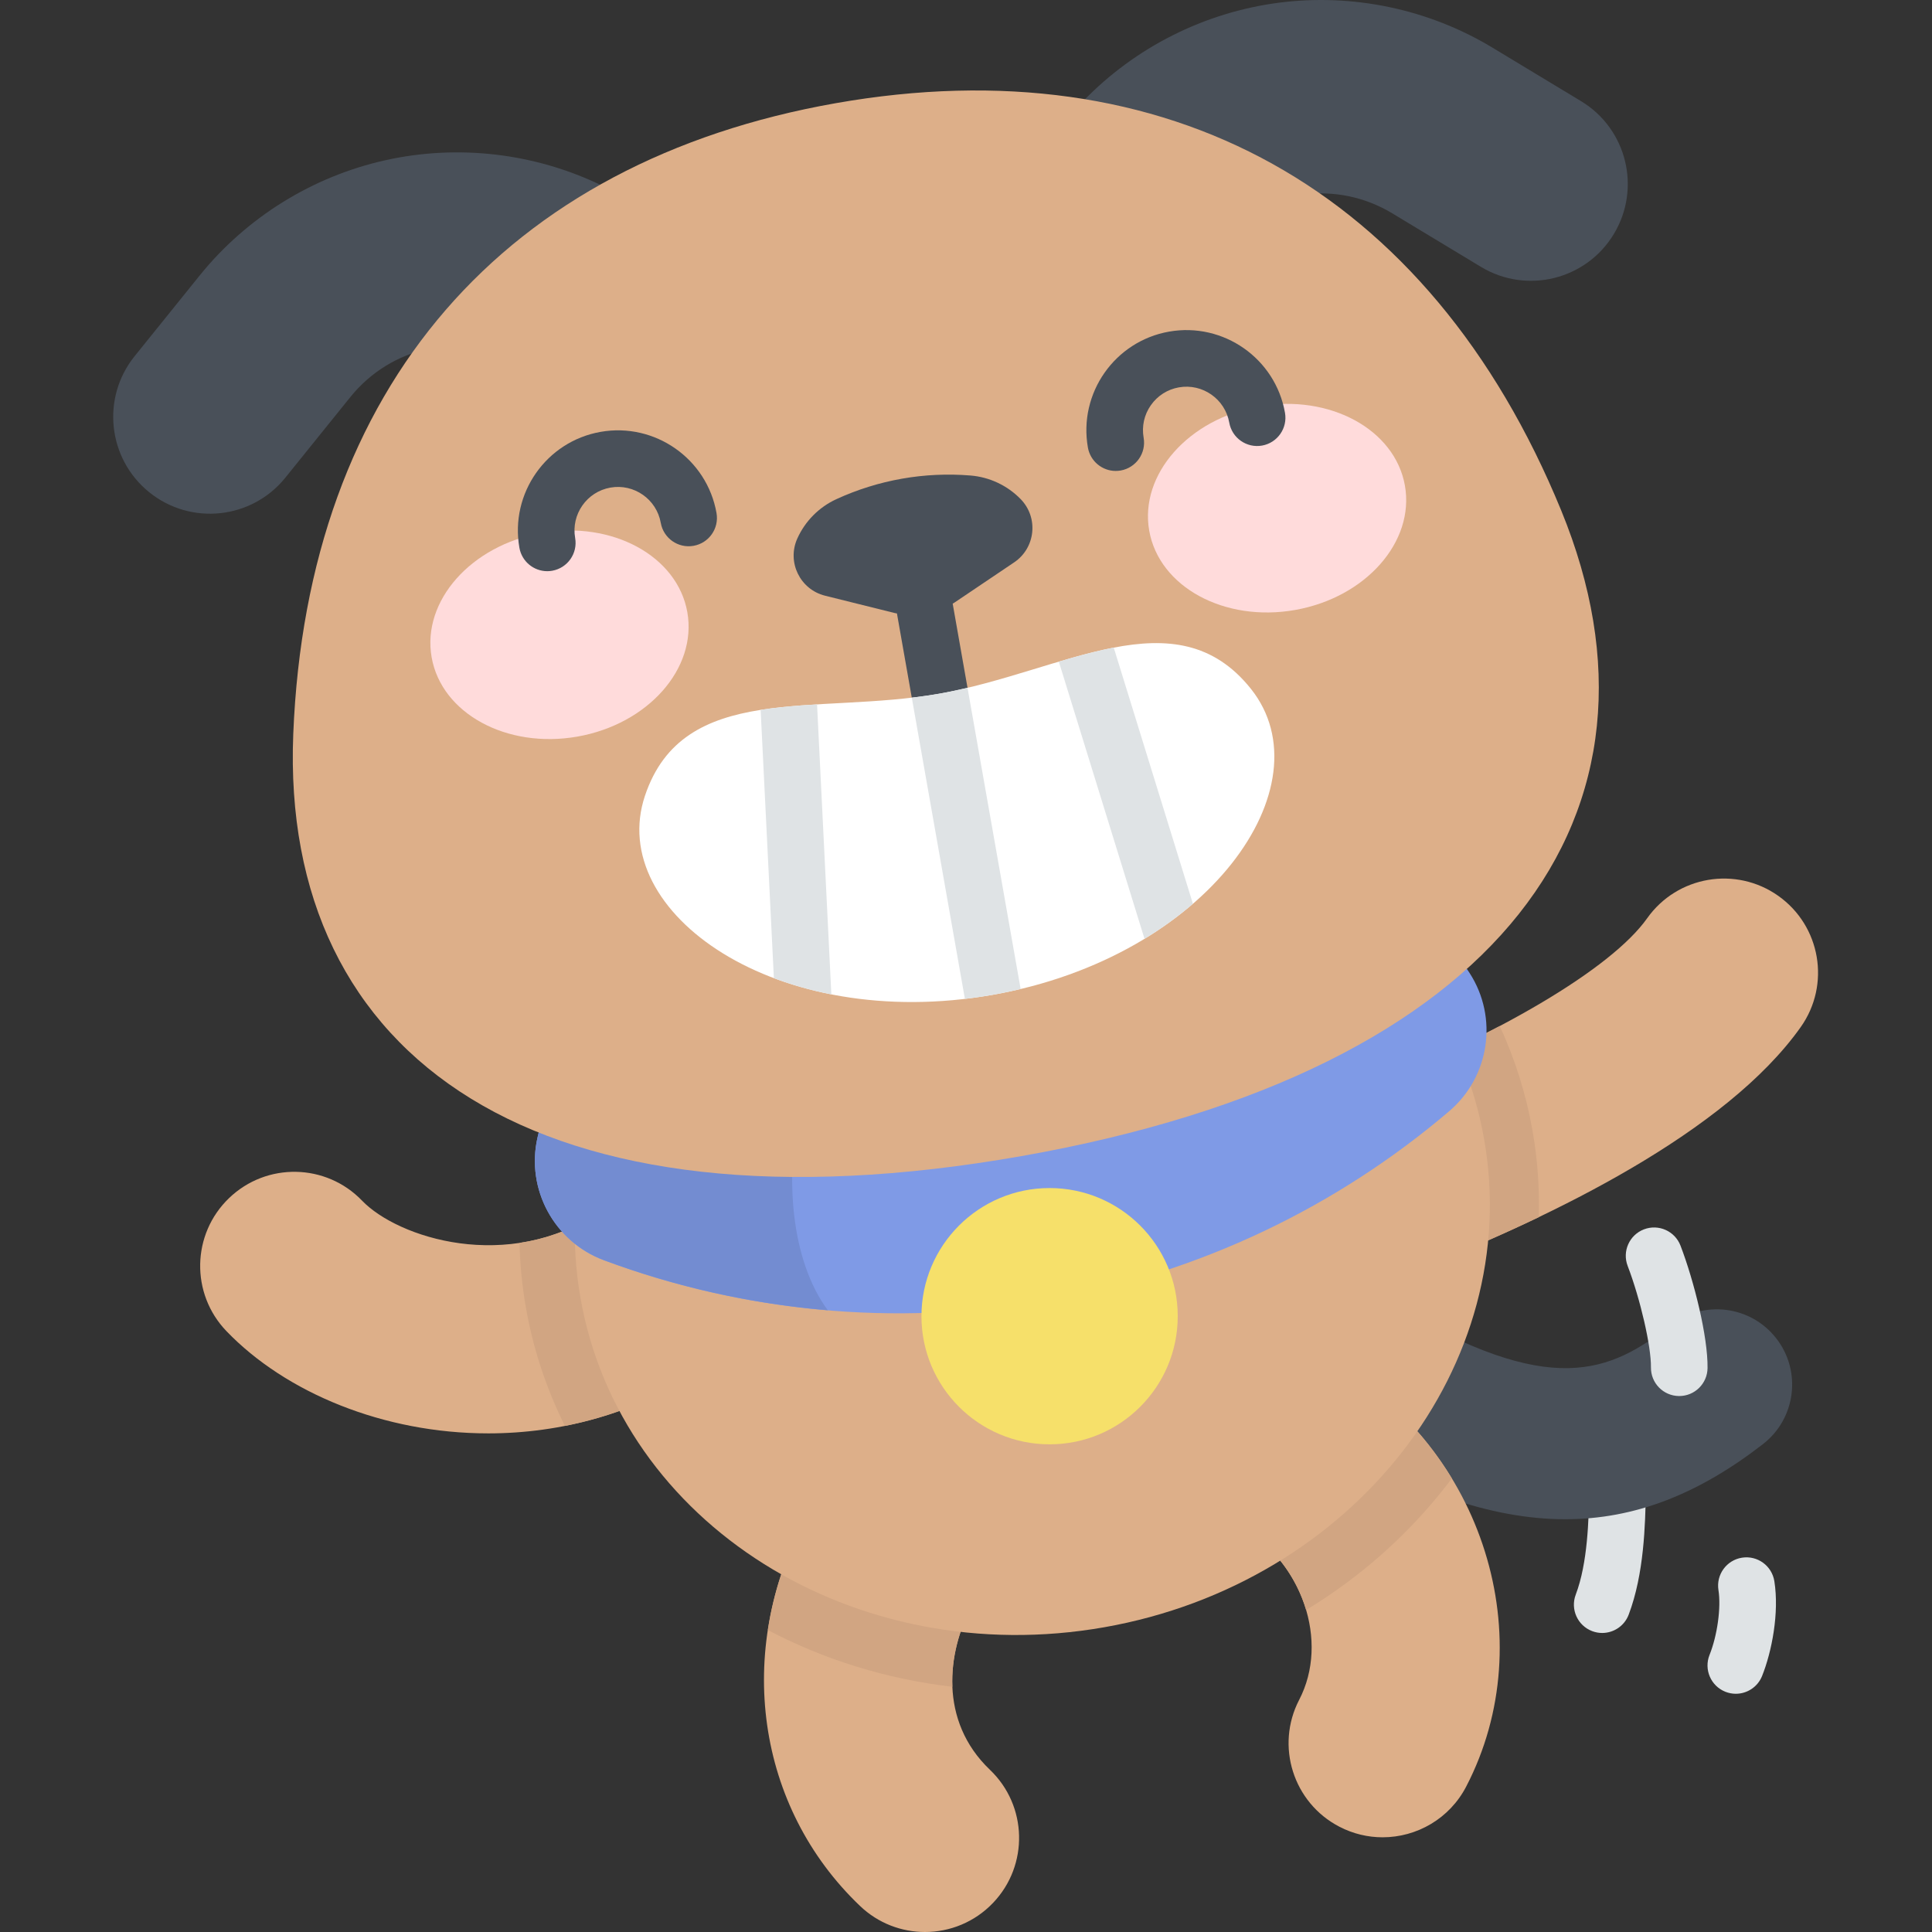 <svg viewBox="-30 0 512 512" xmlns="http://www.w3.org/2000/svg"><rect x="-30" y="0" width="512" height="512" fill="#333333" stroke="none"/><path d="m394.598 432.754c-.883 0-1.781-.156-2.656-.488-3.871-1.469-5.824-5.797-4.355-9.672 3.195-8.434 3.434-19.898 3.586-27.48.023-1.109.047-2.141.07-3.086.121-4.141 3.543-7.414 7.719-7.277 4.141.121 7.398 3.574 7.277 7.715-.027.906-.047 1.895-.066 2.953-.18 8.617-.445 21.637-4.559 32.492-1.137 3-3.988 4.844-7.016 4.844zm0 0" fill="#dfe3e5"/><path d="m430.008 448.867c-.93 0-1.871-.176-2.785-.539-3.844-1.539-5.715-5.902-4.18-9.75 2.078-5.191 3.094-12.582 2.363-17.191-.648-4.09 2.141-7.934 6.234-8.582 4.102-.652 7.934 2.145 8.582 6.234 1.332 8.402-.672 18.668-3.25 25.109-1.172 2.934-3.988 4.719-6.965 4.719zm0 0" fill="#dfe3e5"/><path d="m384.801 402.613c-19.73 0-41.23-7.613-66.664-22.891-9.445-5.676-12.504-17.934-6.828-27.379 5.676-9.441 17.93-12.5 27.375-6.824 42.48 25.52 58.086 18.062 74.07 5.656 8.707-6.758 21.234-5.176 27.992 3.527 6.758 8.703 5.176 21.234-3.527 27.992-17.09 13.262-33.98 19.918-52.418 19.918zm0 0" fill="#495059"/><path d="m415.02 369.965c-.031 0-.062 0-.098 0-4.141-.055-7.457-3.453-7.402-7.594.07-5.555-2.816-18.121-6.176-26.895-1.48-3.867.453-8.203 4.32-9.684 3.871-1.484 8.203.453 9.688 4.32 3.605 9.41 7.273 24.121 7.164 32.445-.051 4.109-3.398 7.406-7.496 7.406zm0 0" fill="#dfe3e5"/><g fill="#ddaf89"><path d="m215.129 512c-6.184 0-12.379-2.285-17.207-6.895-27.461-26.191-33.32-67.418-14.582-102.582 6.477-12.156 21.582-16.758 33.734-10.281 12.156 6.477 16.762 21.582 10.281 33.738-6.238 11.707-8.672 30.004 4.992 43.035 9.965 9.508 10.336 25.293.832 35.258-4.902 5.141-11.469 7.727-18.051 7.727zm0 0"/><path d="m336.41 486.902c-3.875 0-7.801-.902-11.473-2.812-12.223-6.348-16.988-21.402-10.641-33.625 8.043-15.48.855-36.574-15.695-46.062-11.945-6.852-16.078-22.094-9.227-34.043 6.852-11.945 22.09-16.078 34.039-9.227 39.715 22.777 55.484 73.164 35.145 112.32-4.438 8.551-13.137 13.449-22.148 13.449zm0 0"/><path d="m99.375 379.859c-27.688 0-53.645-10.75-69.359-27.09-9.551-9.926-9.246-25.711.684-35.258 9.926-9.551 25.711-9.246 35.262.684 9.469 9.844 38.605 19.258 62.953 2.977 11.445-7.656 26.938-4.582 34.594 6.867 7.656 11.449 4.582 26.938-6.867 34.594-18.031 12.059-38.066 17.227-57.266 17.227zm0 0"/><path d="m332.27 337.457c-8.012-1.621-15.07-7.148-18.285-15.32-5.043-12.82 1.258-27.297 14.074-32.34 38.953-15.324 69.012-33.121 78.453-46.445 7.961-11.234 23.531-13.895 34.766-5.93 11.238 7.965 13.895 23.527 5.93 34.766-19.754 27.879-65.766 50.203-100.887 64.023-4.641 1.824-9.5 2.164-14.051 1.246zm0 0"/></g><path d="m376.125 299.586c-1.715-9.715-4.66-18.977-8.676-27.676-11.473 6.066-24.809 12.148-39.391 17.887-12.816 5.043-19.117 19.52-14.074 32.336 3.215 8.176 10.273 13.699 18.285 15.32 4.551.922 9.41.582 14.051-1.242 9.902-3.895 20.664-8.465 31.465-13.648.227-7.582-.301-15.266-1.66-22.977zm0 0" fill="#d1a582"/><path d="m323.418 361.137c-11.949-6.855-27.191-2.719-34.039 9.227-6.855 11.949-2.723 27.188 9.227 34.039 8.758 5.023 14.891 13.293 17.535 22.266 14.32-8.699 26.949-19.84 37.223-33.051.469-.605.926-1.215 1.383-1.824-7.469-12.336-18.055-23.043-31.328-30.656zm0 0" fill="#d1a582"/><path d="m222.387 447.012c-.32-7.672 1.848-15.176 4.969-21.031 6.48-12.156 1.875-27.262-10.281-33.738-12.152-6.477-27.258-1.871-33.734 10.281-5.07 9.516-8.324 19.473-9.852 29.457 14.762 7.777 31.309 12.984 48.898 15.031zm0 0" fill="#d1a582"/><path d="m163.504 328.039c-7.656-11.449-23.145-14.523-34.594-6.867-6.879 4.602-14.137 7.148-21.23 8.215.133 5.707.688 11.461 1.703 17.23 1.949 11.047 5.465 21.523 10.316 31.254 12.641-2.488 25.215-7.398 36.938-15.238 11.453-7.656 14.523-23.145 6.867-34.594zm0 0" fill="#d1a582"/><path d="m363.301 301.859c-10.539-59.797-72.688-98.824-138.809-87.168-66.121 11.656-111.18 69.582-100.641 129.379 10.543 59.797 72.691 98.82 138.812 87.164 66.121-11.656 111.18-69.578 100.637-129.375zm0 0" fill="#ddaf89"/><path d="m339.469 234.371c-25.047 29.52-60.152 50.805-101.258 58.055-41.105 7.246-81.371-.75-115.008-19.922-4.812 9.18-8.465 18.891-10.758 28.953-3.121 13.703 4.441 27.617 17.613 32.52 36.266 13.496 76.488 17.816 117.352 10.613 40.859-7.207 77.18-25.023 106.641-50.109 10.703-9.113 13.051-24.773 5.43-36.582-5.594-8.672-12.348-16.551-20.012-23.527zm0 0" fill="#7f9ae6"/><path d="m182.102 293.066c-20.941-3.23-40.871-10.289-58.898-20.562-4.812 9.18-8.465 18.891-10.758 28.953-3.121 13.703 4.441 27.617 17.613 32.52 18.859 7.02 38.789 11.527 59.32 13.254-9.742-13.176-11.527-35.219-7.277-54.164zm0 0" fill="#738cd1"/><path d="m157.883 114.668c-5.148.906-10.621.254-15.68-2.211l-35.066-17.102c-15.355-7.484-33.57-3.426-44.293 9.871l-17.219 21.359c-8.891 11.031-25.043 12.762-36.07 3.871-11.031-8.895-12.762-25.043-3.871-36.074l17.219-21.359c12.418-15.398 29.891-26.254 49.203-30.555 19.312-4.305 39.738-1.898 57.52 6.77l35.066 17.102c12.734 6.207 18.023 21.566 11.816 34.301-3.746 7.676-10.812 12.648-18.625 14.027zm0 0" fill="#495059"/><path d="m252.902 97.914c-7.816 1.379-16.156-.879-22.301-6.812-10.188-9.84-10.469-26.082-.629-36.273l27.105-28.059c13.742-14.23 32.121-23.473 51.734-26.039 19.617-2.559 39.75 1.66 56.688 11.887l23.484 14.184c12.129 7.324 16.023 23.09 8.699 35.219-7.324 12.129-23.09 16.023-35.219 8.699l-23.488-14.18c-14.625-8.828-33.129-6.414-44.996 5.875l-27.102 28.059c-3.91 4.047-8.832 6.531-13.977 7.441zm0 0" fill="#495059"/><path d="m240.672 306.383c128.254-22.613 175.691-91.555 143.066-171.102-35.062-85.48-104.699-123.375-192.266-107.934-87.57 15.438-140.047 74.867-143.754 167.184-3.453 85.906 64.703 134.465 192.953 111.852zm0 0" fill="#ddaf89"/><path d="m282.113 348.805c0 18.754-15.207 33.957-33.961 33.957s-33.957-15.203-33.957-33.957c0-18.754 15.203-33.961 33.957-33.961s33.961 15.207 33.961 33.961zm0 0" fill="#f6e06a"/><path d="m152.152 162.246c-2.625-14.902-19.926-24.309-38.637-21.008-18.715 3.297-31.754 18.051-29.129 32.953 2.629 14.902 19.926 24.309 38.641 21.012 18.715-3.301 31.754-18.055 29.125-32.957zm0 0" fill="#ffdbdb"/><path d="m274.555 140.645c2.629 14.902 19.926 24.309 38.641 21.008 18.711-3.297 31.754-18.051 29.125-32.953-2.625-14.902-19.926-24.309-38.641-21.012-18.711 3.301-31.75 18.055-29.125 32.957zm0 0" fill="#ffdbdb"/><path d="m240.496 132.281c-3.531-3.629-8.258-5.855-13.305-6.266-12.188-.996-24.426 1.16-35.539 6.266-4.602 2.113-8.281 5.82-10.359 10.441-2.805 6.238.719 13.492 7.355 15.145l18.41 4.582c.211.051.426.078.641.121l5.832 33.09c.645 3.637 3.809 6.199 7.379 6.199.434 0 .871-.039 1.312-.117 4.078-.719 6.801-4.609 6.082-8.688l-5.832-33.086c.184-.117.379-.215.559-.336l15.734-10.602c5.672-3.824 6.5-11.848 1.73-16.75zm0 0" fill="#495059"/><path d="m233.02 263.648c57.23-10.09 88.844-55.504 68.512-81.066-19.93-25.055-49.812-4.531-82.586 1.25-32.77 5.777-67.875-3.289-78.031 27.07-10.363 30.977 34.879 62.836 92.105 52.746zm0 0" fill="#fff"/><path d="m171.578 188.129 3.508 71.09c4.73 1.785 9.824 3.238 15.23 4.301l-3.789-76.855c-5.211.316-10.234.723-14.949 1.465zm93.574-16.504c-4.684.902-9.543 2.234-14.551 3.715l22.707 73.457c4.711-2.859 9-5.984 12.828-9.289zm-46.207 12.207c-2.426.426-4.867.77-7.309 1.059l14.074 79.824c2.414-.281 4.848-.633 7.309-1.066 2.539-.449 5.023-.969 7.461-1.551l-14.078-79.824c-2.465.586-4.953 1.117-7.457 1.559zm0 0" fill="#dfe3e5"/><path d="m115.027 151.371c-3.574 0-6.738-2.562-7.379-6.199-2.539-14.402 7.109-28.184 21.512-30.723 14.402-2.535 28.184 7.109 30.723 21.512.719 4.078-2.004 7.969-6.086 8.688-4.078.723-7.969-2.004-8.688-6.086-1.102-6.254-7.086-10.449-13.344-9.344-6.254 1.105-10.449 7.09-9.344 13.348.719 4.078-2.004 7.969-6.086 8.688-.438.078-.879.117-1.309.117zm0 0" fill="#495059"/><path d="m265.68 124.805c-3.57 0-6.734-2.559-7.375-6.199-2.539-14.398 7.109-28.184 21.512-30.723 14.41-2.535 28.184 7.113 30.719 21.512.723 4.082-2.004 7.969-6.082 8.691-4.074.715-7.969-2.004-8.688-6.086-1.105-6.254-7.094-10.449-13.348-9.344-3.027.535-5.668 2.219-7.434 4.738s-2.441 5.578-1.91 8.605c.723 4.082-2.004 7.969-6.082 8.691-.441.074-.879.113-1.312.113zm0 0" fill="#495059"/></svg>